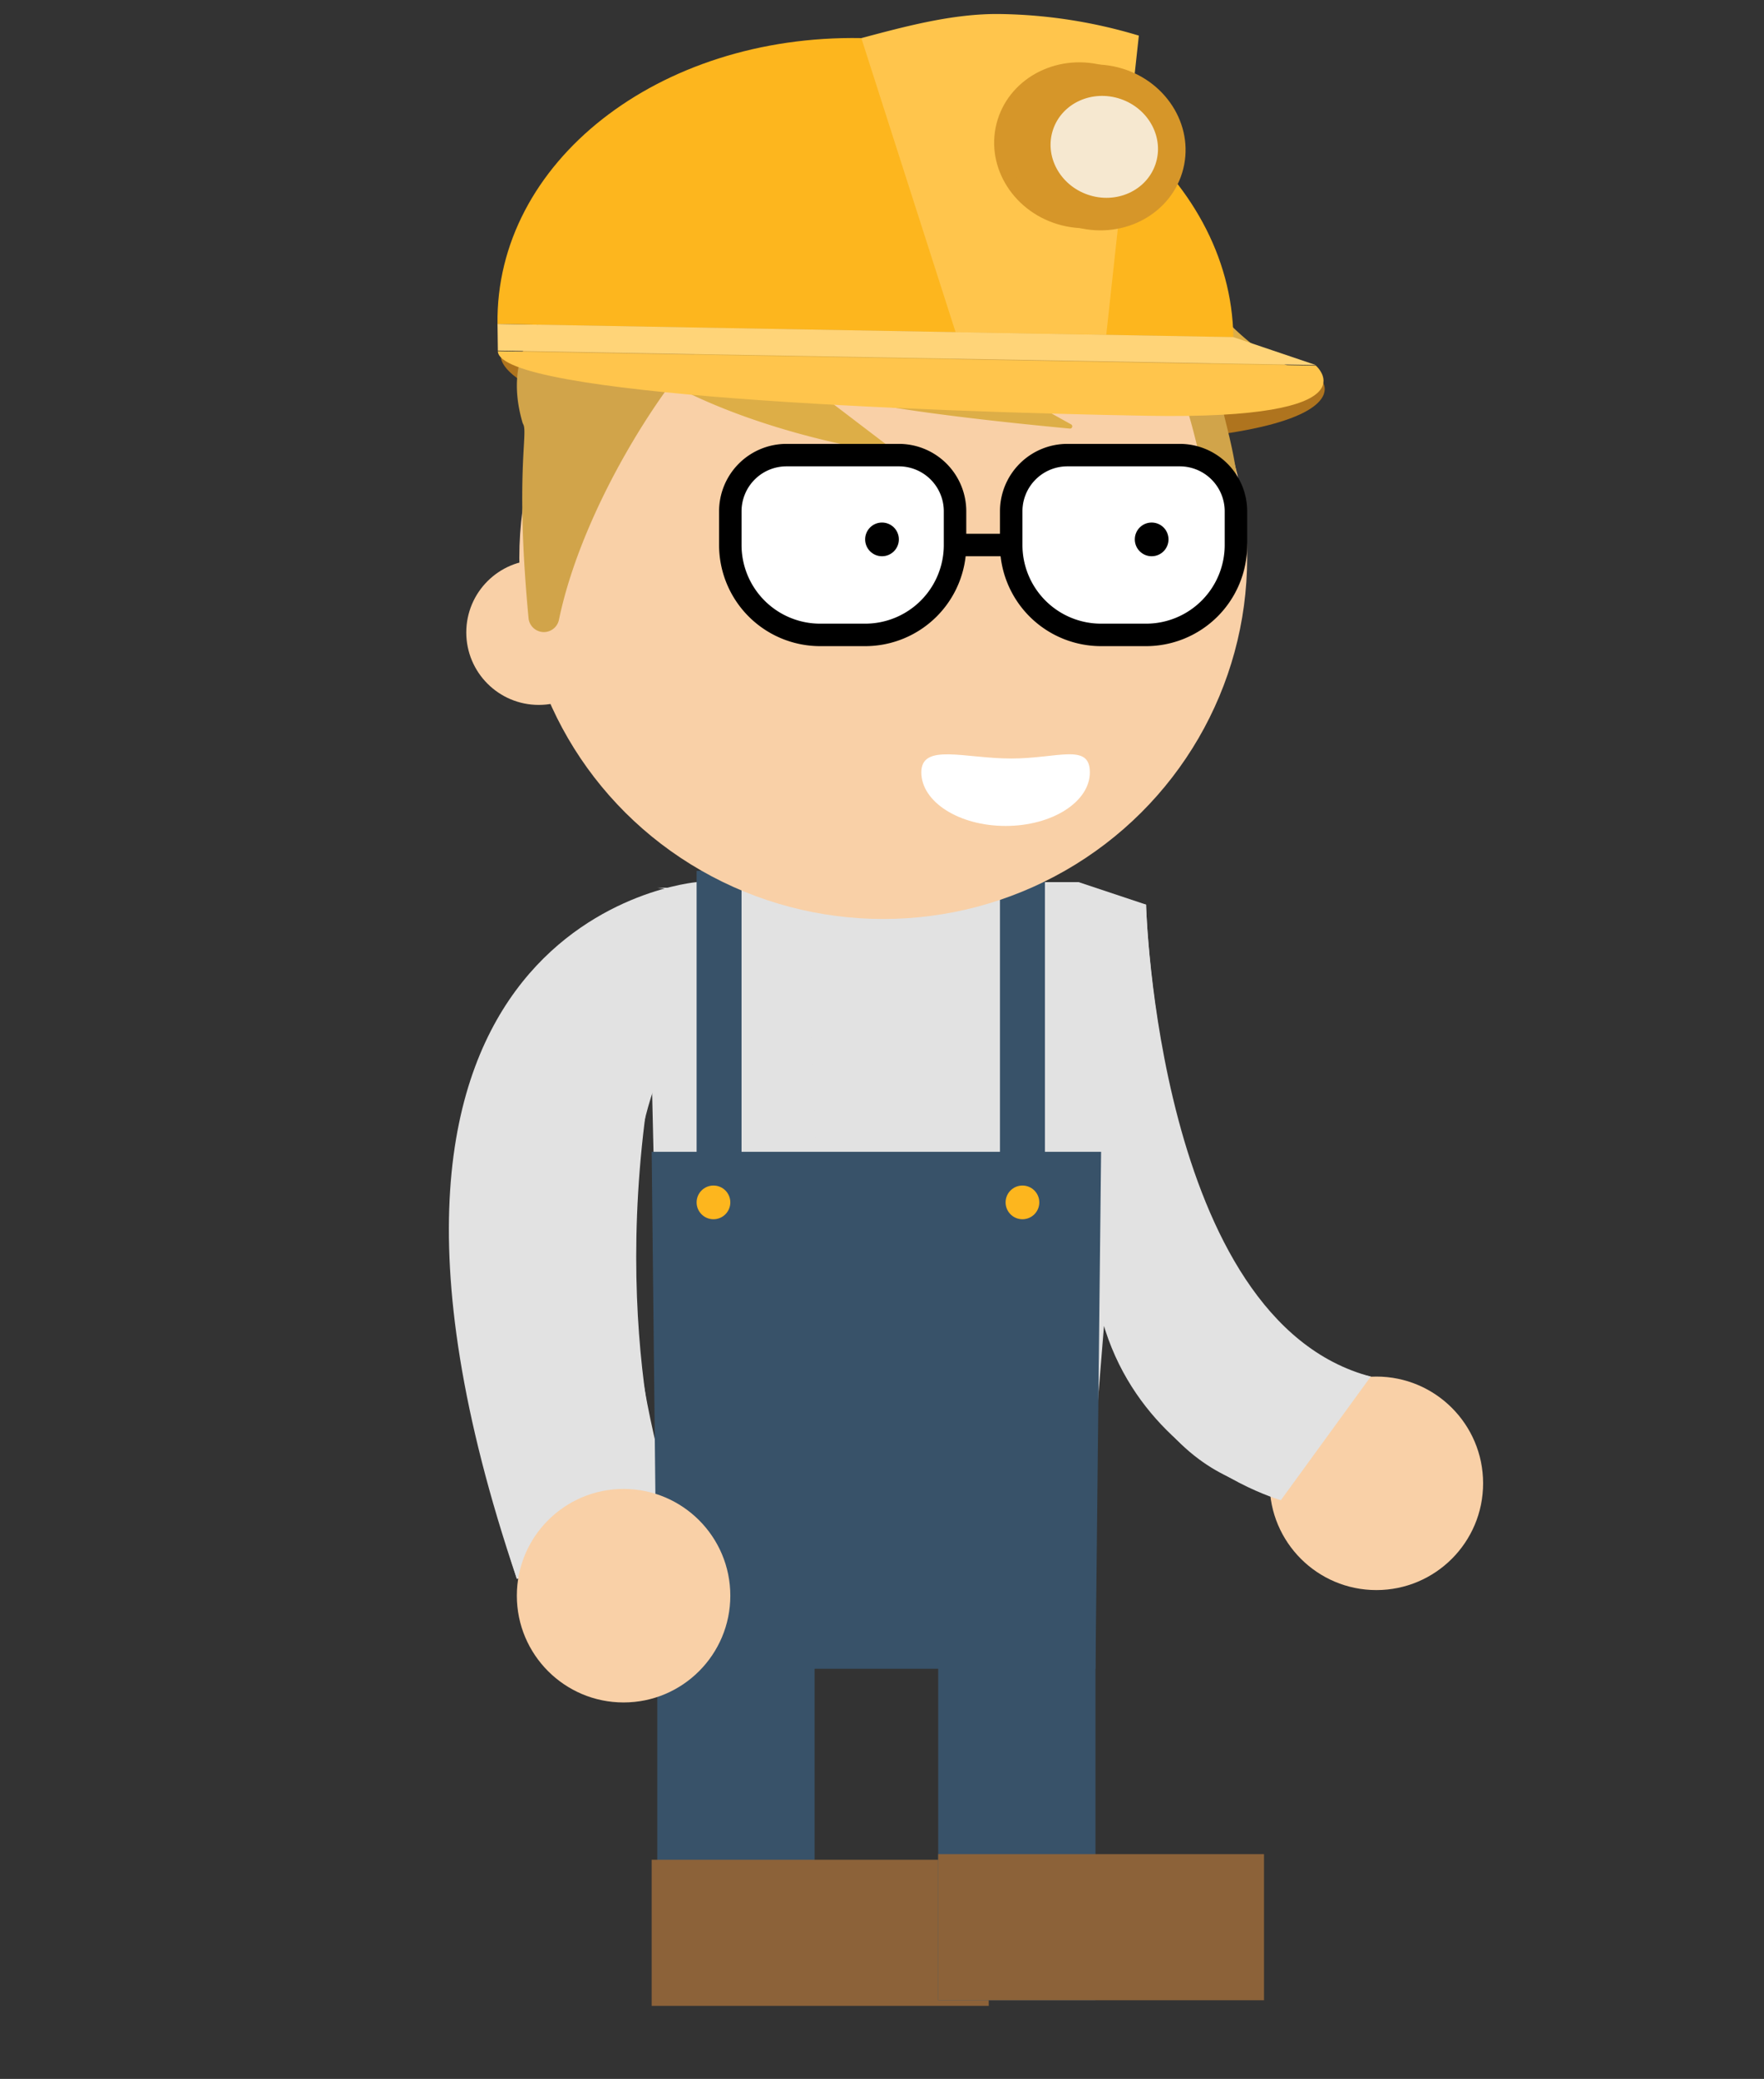 <svg viewBox="0 0 157 185" xmlns="http://www.w3.org/2000/svg"><rect x="0" y="0" width="157" height="185" fill="#333333" stroke="none"/><path d="m44.58 31.75s-.58 6.75 38.42 7.75 34.77-5.41 34.77-5.41l-46.77-8.59z" fill="#af741e"/><path d="m58.5 138h14v40h-14z" fill="#385269"/><path d="m58 165.5h30v13h-30z" fill="#8c6239"/><path d="m83.5 139h14v39h-14z" fill="#385269"/><path d="m83.5 165h29v13h-29z" fill="#8c6239"/><path d="m97.5 97v44h-39v-45c-6.5 17.5 2.5 41.5 2.5 41.5l-15 3c-18-56 17-61 17-61l-4.5-.5h35l5 1 3.5.5s1 38 20 42l-9 10s-18-1-15.5-35.5" fill="#e2e2e2"/><circle cx="122.5" cy="132" fill="#f9d0a7" r="9.5"/><path d="m100 96.5-3 37-13-1 2.75-54h9.25l6 2s1 37 20 42l-8 11s-25-7-14-37" fill="#e2e2e2"/><path d="m65 78.5h6.5l2.5 52-15 8-1-43c-4 24 2 40 2 40l-14 5c-20-59 16-62 16-62z" fill="#e2e2e2"/><g fill="#385269"><path d="m97.5 148.5h-39l-.5-46h40z"/><path d="m62 77.5h4v32h-4z"/><path d="m89 77.5h4v32h-4z"/></g><circle cx="63.5" cy="107" fill="#fdb61e" r="1.5"/><circle cx="91" cy="107" fill="#fdb61e" r="1.5"/><ellipse cx="78.61" cy="49.64" fill="#f9d0a7" rx="32.39" ry="32.14"/><path d="m97 68.73c0 2.63-3.36 4.77-7.5 4.77s-7.5-2.14-7.5-4.77 3.86-1.23 8-1.23 7-1.41 7 1.23z" fill="#fff"/><circle cx="47.95" cy="56.28" fill="#f9d0a7" r="6.45"/><path d="m79.59 40.32c-2.59-.17-22.91-3.74-28.59-13.82 0 0 6-17 23-20 0 0 10.46-1.7 23.2 7.7.37.28 5.86 6.35 6.12 6.73 1.92 2.73 6.2 9.82 11.94 11.87a.3.3 0 0 1 -.06.58c-5 .54-21 2-29.24-.84l9.36 5.22a.2.2 0 0 1 -.1.38c-4.14-.39-20.88-2-23.17-3.79l7.6 5.79a.1.1 0 0 1 -.06.18z" fill="#ddae47"/><path d="m110.36 44.81c-.5-5.47-1.36-6.81-2.26-11.81a1.09 1.09 0 0 0 -.58-.78l-22.76-11.57a1 1 0 0 0 -.63-.11l-22.37 2.81h-10.3a1.09 1.09 0 0 0 -.81 1.81 1.08 1.08 0 0 1 -.24 1.64c-2 1.21-5.73 4.39-3.93 10.72a1.17 1.17 0 0 0 .09.24c.44.8-.73 4.45.47 17.23a1.37 1.37 0 0 0 2.71.15c2.11-10.14 9.64-21.74 14.07-25.72a1.06 1.06 0 0 1 .92-.23l39.75 5.43a1.08 1.08 0 0 1 .51.26c.54.51 1.72 5.17 2.76 10.3a1.31 1.31 0 0 0 2.6-.37z" fill="#d1a44a"/><path d="m85 48.5h5" fill="none" stroke="#000" stroke-miterlimit="10" stroke-width="2"/><path d="m95 40.5h10a5 5 0 0 1 5 5v3a8 8 0 0 1 -8 8h-4a8 8 0 0 1 -8-8v-3a5 5 0 0 1 5-5z" fill="#fff" stroke="#000" stroke-miterlimit="10" stroke-width="2"/><path d="m70 40.5h10a5 5 0 0 1 5 5v3a8 8 0 0 1 -8 8h-4a8 8 0 0 1 -8-8v-3a5 5 0 0 1 5-5z" fill="#fff" stroke="#000" stroke-miterlimit="10" stroke-width="2"/><circle cx="78.5" cy="48" r="1.5"/><circle cx="102.5" cy="48" r="1.5"/><circle cx="55.5" cy="142" fill="#f9d0a7" r="9.5"/><path d="m76.66 3.39c18.08.32 32.91 12.23 33.11 26.61l-65.49-1.17c-.2-14.37 14.29-25.76 32.38-25.44z" fill="#fdb61e"/><path d="m101.36 3.17-2.9 26.62-13.41-.23-8.39-26.17c3.79-1 8.17-2.22 12.46-2.14a44.77 44.77 0 0 1 12.24 1.92z" fill="#ffc54c"/><path d="m102.13 37c-20.52-.36-57.76-1.83-57.82-5.75l72.81 1.29s5.53 4.83-15 4.46z" fill="#ffc54c"/><path d="m44.31 31.2 72.82 1.29-7.36-2.49-65.49-1.17z" fill="#ffd478"/><ellipse cx="96.3" cy="12.92" fill="#d69629" rx="7.35" ry="7.85" transform="matrix(.243 -.97 .97 .243 60.37 103.2)"/><ellipse cx="97.7" cy="13.12" fill="#d69629" rx="7.35" ry="7.85" transform="matrix(.243 -.97 .97 .243 61.23 104.7)"/><ellipse cx="98.25" cy="13.08" fill="#fff" opacity=".78" rx="4.5" ry="4.81" transform="matrix(.322 -.947 .947 .322 54.26 101.9)"/></svg>